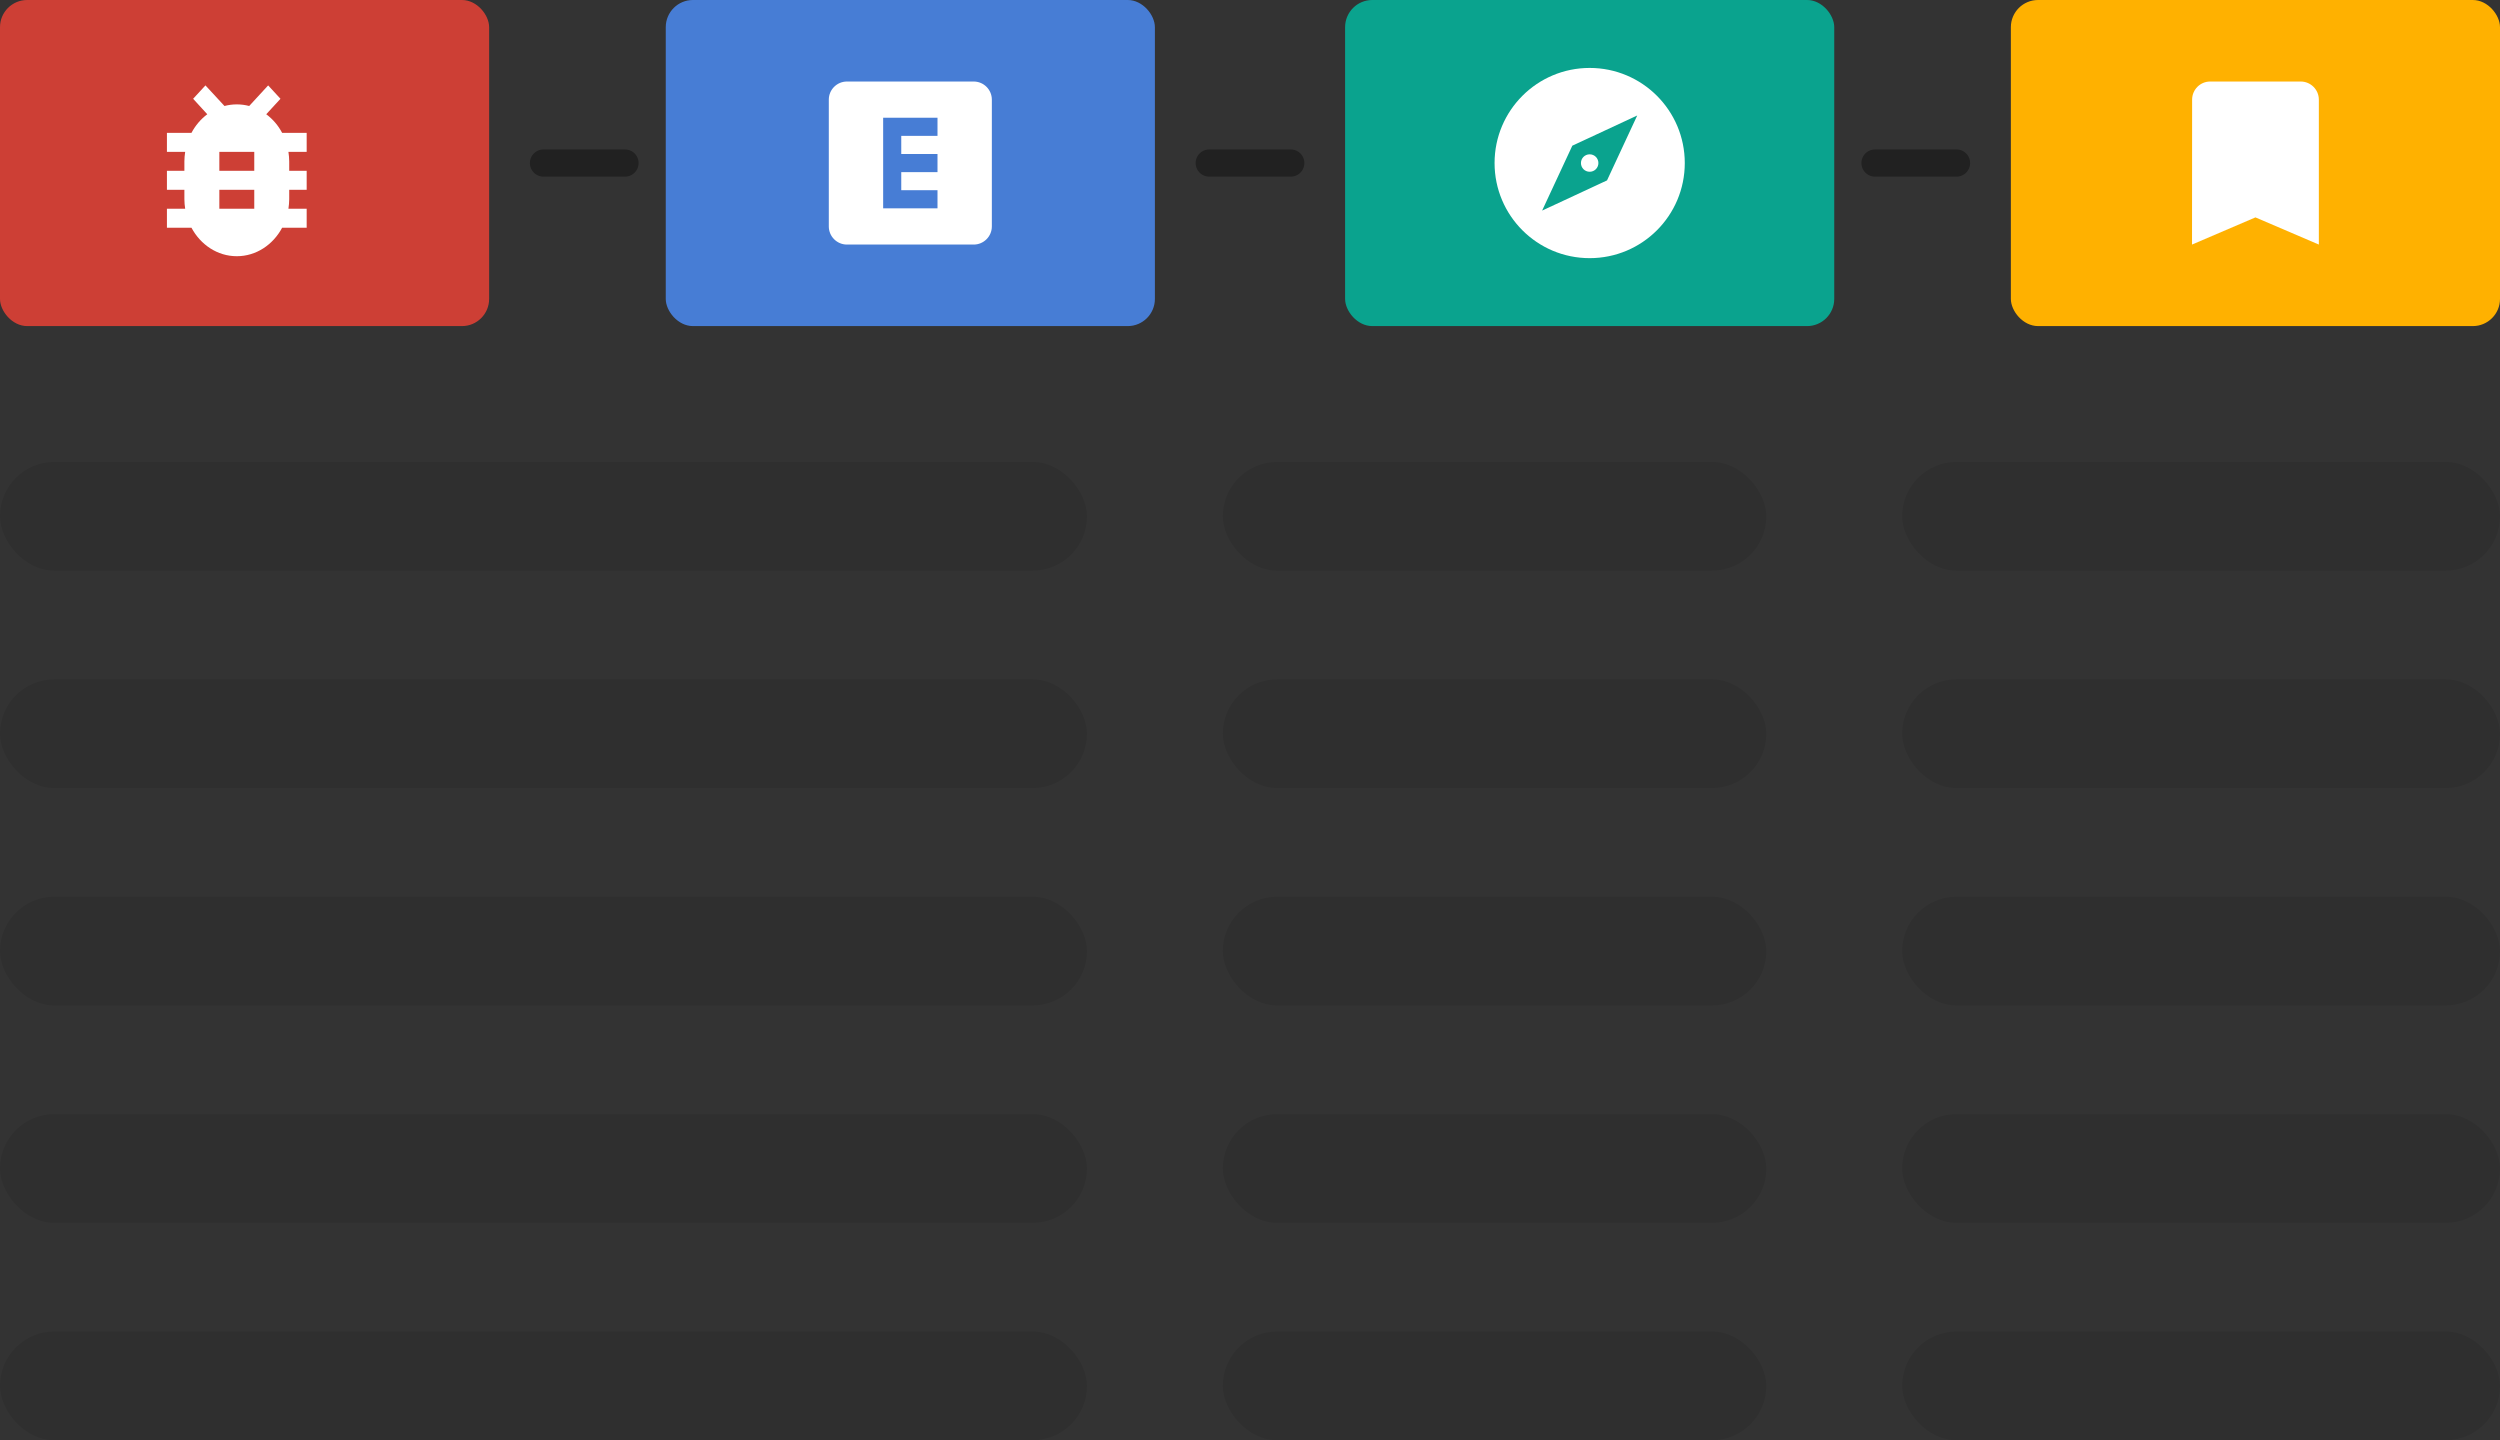 <?xml version="1.0" encoding="UTF-8" standalone="no"?>
<svg width="184px" height="106px" viewBox="0 0 184 106" version="1.1" xmlns="http://www.w3.org/2000/svg" xmlns:xlink="http://www.w3.org/1999/xlink">
    <rect x="0" y="0" width="184" height="106" fill="#333333" stroke="none"/>
    <!-- Generator: Sketch 49 (51002) - http://www.bohemiancoding.com/sketch -->
    <title>Group 7</title>
    <desc>Created with Sketch.</desc>
    <defs></defs>
    <g id="Page-1" stroke="none" stroke-width="1" fill="none" fill-rule="evenodd">
        <g id="报表（总览）" transform="translate(-626, -276)">
            <g id="Group-5" transform="translate(274, 132)">
                <g id="所有报表－燃尽图" transform="translate(304, 102)">
                    <g id="Group" transform="translate(30, 18)">
                        <g id="Group-7" transform="translate(18, 24)">
                            <g id="Group-8" transform="translate(0, 34)" fill="#000000" fill-opacity="0.08">
                                <g id="Group-6">
                                    <g id="Rectangle-4">
                                        <rect x="0" y="0" width="80" height="8" rx="4"></rect>
                                        <rect x="90" y="0" width="40" height="8" rx="4"></rect>
                                        <rect x="140" y="0" width="44" height="8" rx="4"></rect>
                                    </g>
                                </g>
                                <g id="Group-6" transform="translate(0, 16)">
                                    <g id="Rectangle-4">
                                        <rect x="0" y="0" width="80" height="8" rx="4"></rect>
                                        <rect x="90" y="0" width="40" height="8" rx="4"></rect>
                                        <rect x="140" y="0" width="44" height="8" rx="4"></rect>
                                    </g>
                                </g>
                                <g id="Group-6" transform="translate(0, 32)">
                                    <g id="Rectangle-4">
                                        <rect x="0" y="0" width="80" height="8" rx="4"></rect>
                                        <rect x="90" y="0" width="40" height="8" rx="4"></rect>
                                        <rect x="140" y="0" width="44" height="8" rx="4"></rect>
                                    </g>
                                </g>
                                <g id="Group-6" transform="translate(0, 48)">
                                    <g id="Rectangle-4">
                                        <rect x="0" y="0" width="80" height="8" rx="4"></rect>
                                        <rect x="90" y="0" width="40" height="8" rx="4"></rect>
                                        <rect x="140" y="0" width="44" height="8" rx="4"></rect>
                                    </g>
                                </g>
                                <g id="Group-6" transform="translate(0, 64)">
                                    <g id="Rectangle-4">
                                        <rect x="0" y="0" width="80" height="8" rx="4"></rect>
                                        <rect x="90" y="0" width="40" height="8" rx="4"></rect>
                                        <rect x="140" y="0" width="44" height="8" rx="4"></rect>
                                    </g>
                                </g>
                            </g>
                            <g id="Group-4">
                                <path d="M40,12 L46,12" id="Line-4" stroke-opacity="0.36" stroke="#000000" stroke-width="2" stroke-linecap="round" stroke-linejoin="round"></path>
                                <path d="M89,12 L95,12" id="Line-4" stroke-opacity="0.36" stroke="#000000" stroke-width="2" stroke-linecap="round" stroke-linejoin="round"></path>
                                <path d="M138,12 L144,12" id="Line-4" stroke-opacity="0.36" stroke="#000000" stroke-width="2" stroke-linecap="round" stroke-linejoin="round"></path>
                                <rect id="Rectangle-4" fill-opacity="0.8" fill="#F44336" x="0" y="0" width="36" height="24" rx="2"></rect>
                                <g id="ic_bug_report_black_24px" transform="translate(10, 4)">
                                    <polygon id="Shape" points="0 0 16 0 16 16 0 16"></polygon>
                                    <path d="M12.571,5.778 L10.765,5.778 C10.476,5.233 10.077,4.765 9.595,4.409 L10.643,3.27 L9.736,2.286 L8.341,3.801 C8.046,3.724 7.744,3.683 7.429,3.683 C7.114,3.683 6.811,3.724 6.522,3.801 L5.121,2.286 L4.214,3.27 L5.256,4.409 C4.78,4.765 4.381,5.233 4.092,5.778 L2.286,5.778 L2.286,7.175 L3.629,7.175 C3.597,7.405 3.571,7.636 3.571,7.873 L3.571,8.571 L2.286,8.571 L2.286,9.968 L3.571,9.968 L3.571,10.667 C3.571,10.904 3.597,11.135 3.629,11.365 L2.286,11.365 L2.286,12.762 L4.092,12.762 C4.761,14.012 6.001,14.857 7.429,14.857 C8.856,14.857 10.096,14.012 10.765,12.762 L12.571,12.762 L12.571,11.365 L11.228,11.365 C11.26,11.135 11.286,10.904 11.286,10.667 L11.286,9.968 L12.571,9.968 L12.571,8.571 L11.286,8.571 L11.286,7.873 C11.286,7.636 11.26,7.405 11.228,7.175 L12.571,7.175 L12.571,5.778 Z M8.714,11.365 L6.143,11.365 L6.143,9.968 L8.714,9.968 L8.714,11.365 Z M8.714,8.571 L6.143,8.571 L6.143,7.175 L8.714,7.175 L8.714,8.571 Z" id="Shape" fill="#FFFFFF" fill-rule="nonzero"></path>
                                </g>
                                <rect id="Rectangle-4" fill-opacity="0.8" fill="#4D90FE" x="49" y="0" width="36" height="24" rx="2"></rect>
                                <g id="baseline-explicit-24px" transform="translate(59, 4)">
                                    <polygon id="Shape" points="0 0 16 0 16 16 0 16"></polygon>
                                    <path d="M12.667,2 L3.333,2 C2.6,2 2,2.6 2,3.333 L2,12.667 C2,13.4 2.6,14 3.333,14 L12.667,14 C13.4,14 14,13.4 14,12.667 L14,3.333 C14,2.6 13.4,2 12.667,2 Z M10,6 L7.333,6 L7.333,7.333 L10,7.333 L10,8.667 L7.333,8.667 L7.333,10 L10,10 L10,11.333 L6,11.333 L6,4.667 L10,4.667 L10,6 Z" id="Shape" fill="#FFFFFF" fill-rule="nonzero"></path>
                                </g>
                                <rect id="Rectangle-4" fill-opacity="0.8" fill="#00BFA5" x="99" y="0" width="36" height="24" rx="2"></rect>
                                <g id="ic_bug_report_black_24px" transform="translate(109, 4)">
                                    <polygon id="Shape" points="0 0 16 0 16 16 0 16"></polygon>
                                    <g id="baseline-explore-24px" transform="translate(1, 1)">
                                        <path d="M7,0 C10.866,-7.10171439e-16 14,3.134 14,7 C14,10.866 10.866,14 7,14 C3.134,14 4.73447626e-16,10.866 0,7 C-4.73447626e-16,3.134 3.134,7.10171439e-16 7,0 Z M7,6.358 C7.356,6.358 7.642,6.644 7.642,7 C7.642,7.356 7.356,7.642 7,7.642 C6.644,7.642 6.358,7.356 6.358,7 C6.358,6.644 6.644,6.358 7,6.358 Z M8.277,8.277 L10.5,3.5 L5.723,5.723 L3.5,10.5 L8.277,8.277 Z" id="Combined-Shape" fill="#FFFFFF"></path>
                                        <polygon id="Shape" points="2.1 2.1 11.9 2.1 11.9 11.9 2.1 11.9"></polygon>
                                    </g>
                                </g>
                                <rect id="Rectangle-4" fill="#FFB100" x="148" y="0" width="36" height="24" rx="2"></rect>
                                <g id="baseline-bookmark-24px-(1)" transform="translate(158, 4)">
                                    <path d="M11.333,2 L4.667,2 C3.933,2 3.34,2.6 3.34,3.333 L3.333,14 L8,12 L12.667,14 L12.667,3.333 C12.667,2.6 12.067,2 11.333,2 Z" id="Shape" fill="#FFFFFF" fill-rule="nonzero"></path>
                                    <polygon id="Shape" points="0 0 16 0 16 16 0 16"></polygon>
                                </g>
                            </g>
                        </g>
                    </g>
                </g>
            </g>
        </g>
    </g>
</svg>